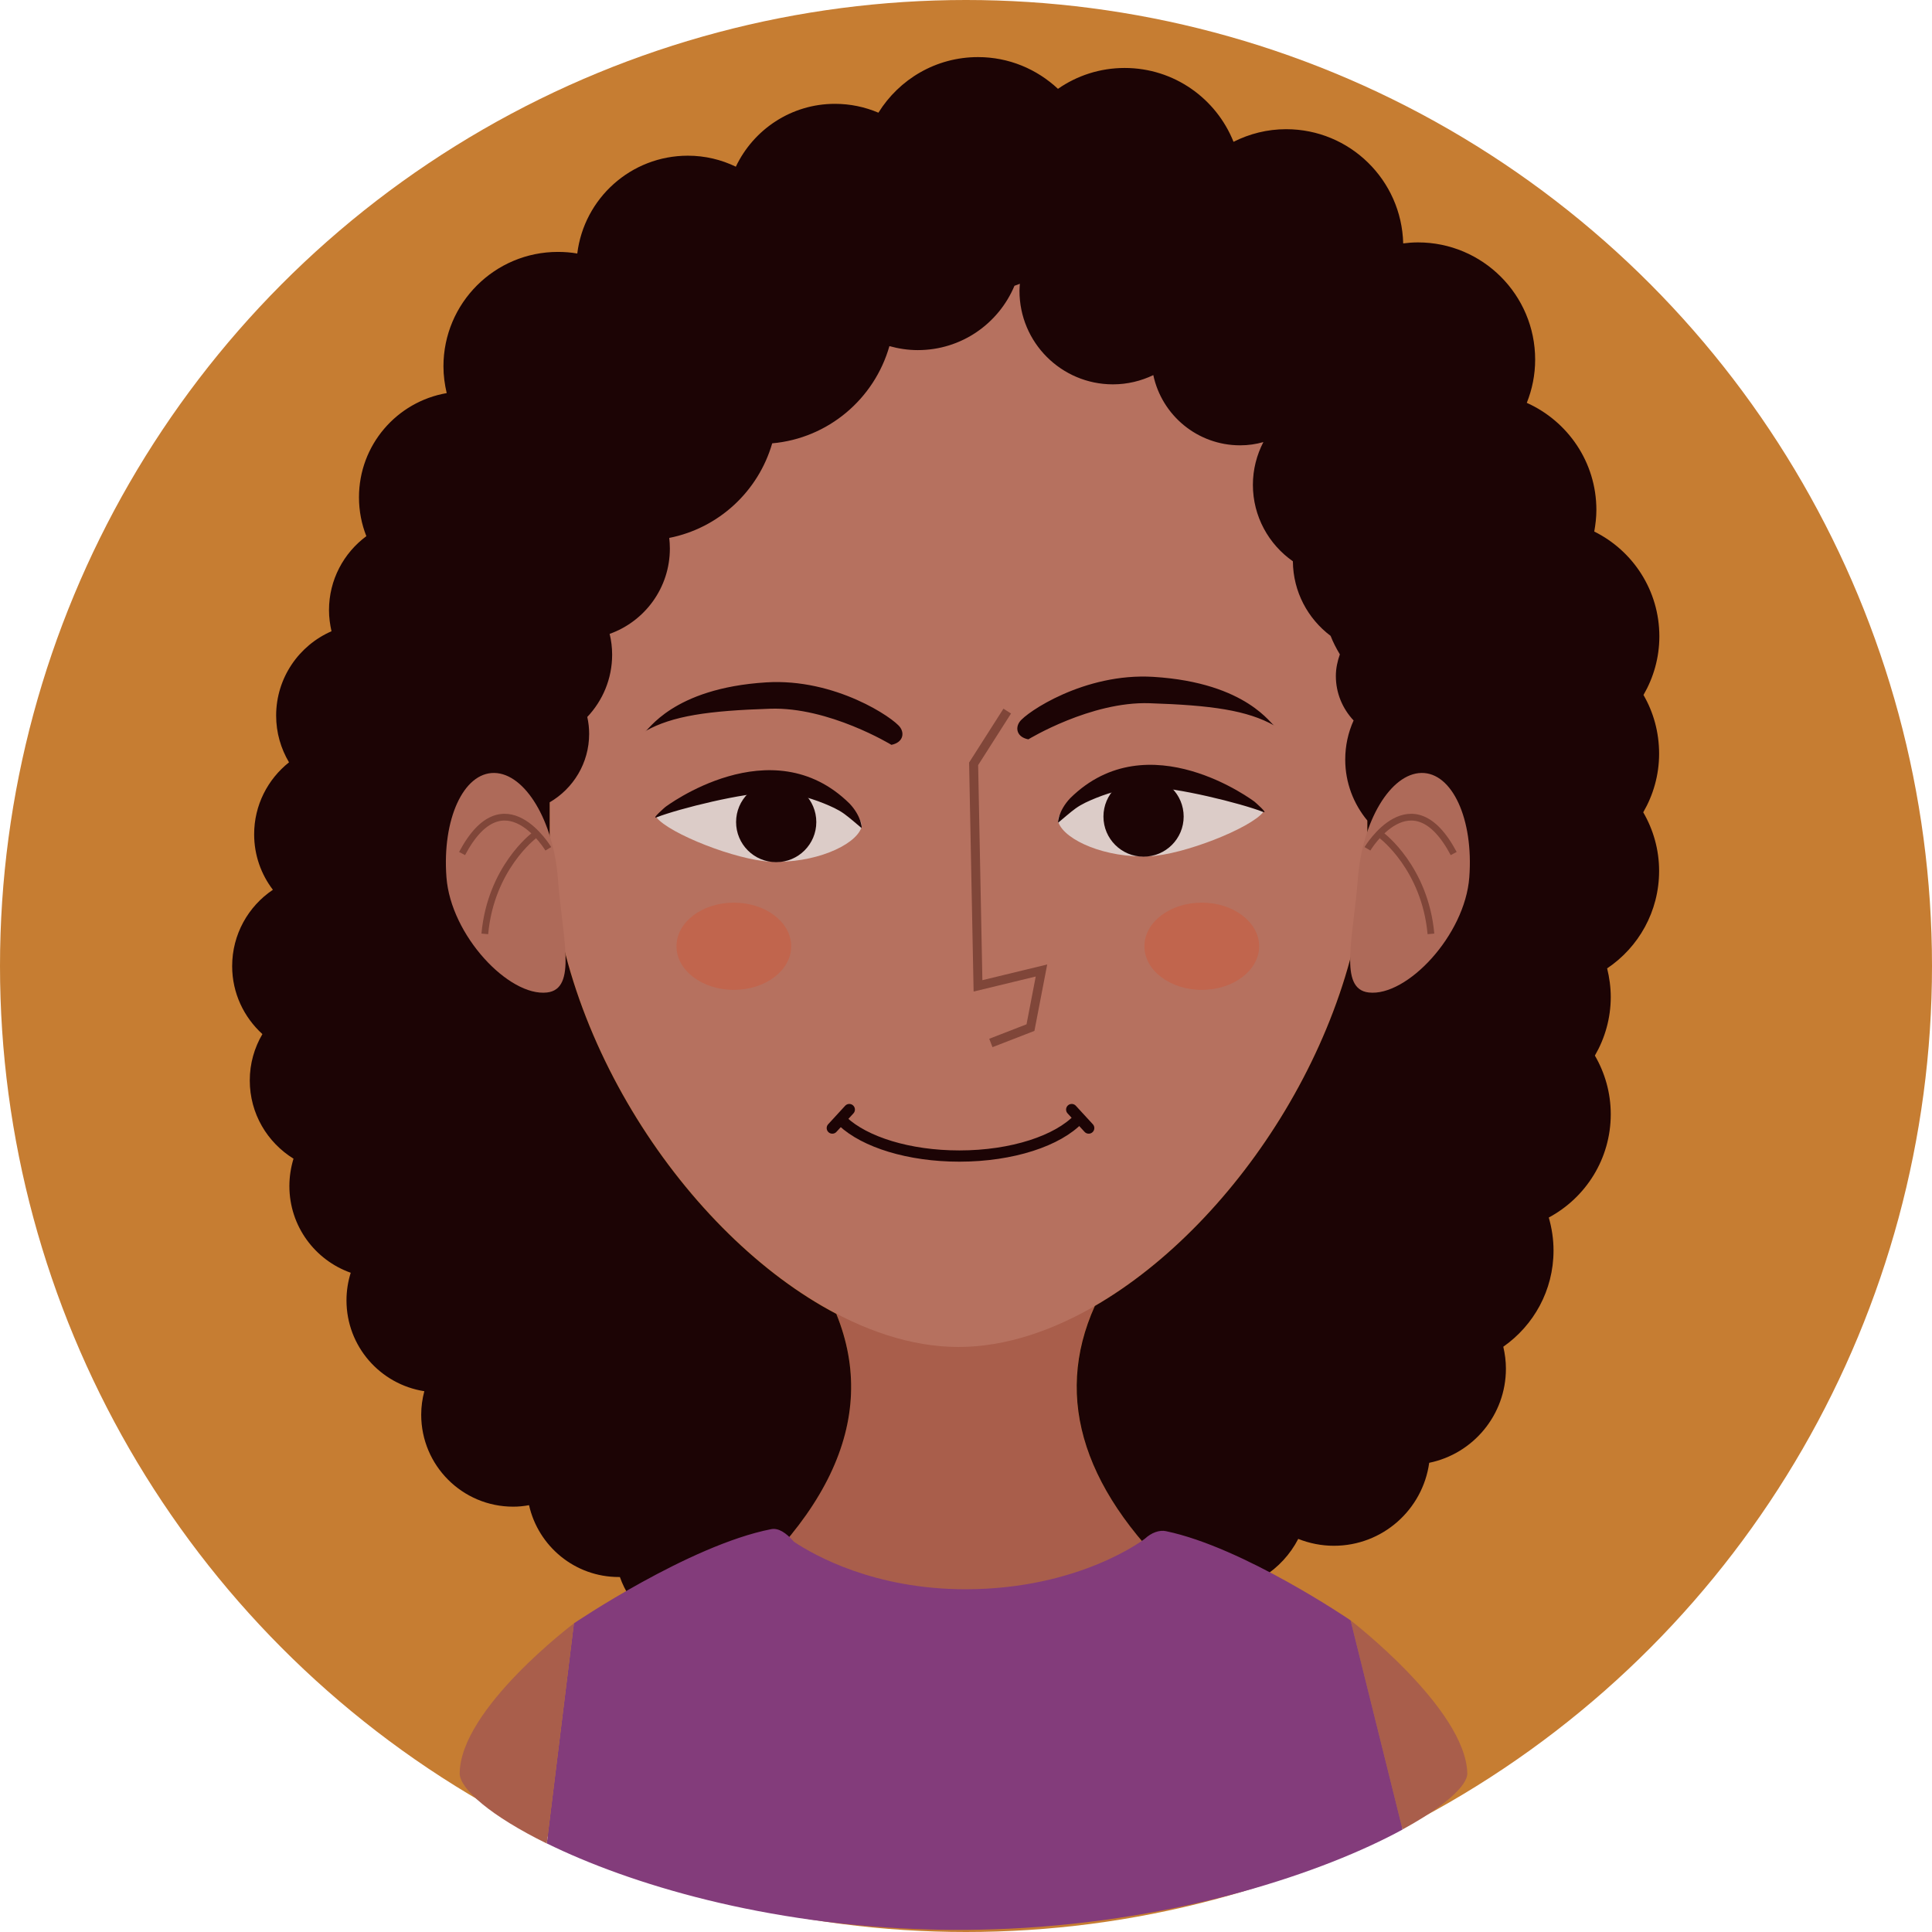 <svg xmlns="http://www.w3.org/2000/svg" enable-background="new 0 0 180 180" viewBox="12.69 12.69 154.62 154.62" width="100" height="100"><circle cx="90" cy="90" r="77.31" fill="#c67d32" class="colorc67d32 svgShape"/><path fill="#a95e4b" d="M116.57,146.34c-12.53,0.44-21.34,21.1-27.22,20.02c-13.52-2.5-14-27.77-26.26-20.02		c17.59-11.12,22.16-22.69,13.37-33.81c8.79,11.12,18.43,3.19,26.74,0C94.41,123.65,98.98,135.22,116.57,146.34z" class="colora95e4b svgShape"/><path fill="#b6715f" d="M122.12,79.52c0,19.9-17.69,40.97-32.72,40.97c-14.99,0-32.72-21.07-32.72-40.97V59.5
		c0-19.9,14.73-36.18,32.72-36.18s32.72,16.28,32.72,36.18V79.52z" class="colorb6715f svgShape"/><path fill="#1c0405" d="M144.22,68.31c0.8-1.38,1.27-2.98,1.27-4.69c0-3.68-2.12-6.86-5.21-8.39c0.1-0.56,0.17-1.14,0.17-1.73
				c0-3.82-2.29-7.1-5.57-8.57c0.43-1.07,0.67-2.24,0.67-3.46c0-5.18-4.2-9.38-9.38-9.38c-0.4,0-0.79,0.03-1.18,0.08
				c-0.13-5.07-4.27-9.14-9.37-9.14c-1.52,0-2.94,0.37-4.21,1.01c-1.38-3.46-4.76-5.91-8.71-5.91c-1.99,0-3.83,0.62-5.34,1.67
				c-1.68-1.57-3.92-2.54-6.4-2.54c-3.37,0-6.31,1.78-7.97,4.45C81.91,21.25,80.74,21,79.51,21c-3.5,0-6.52,2.06-7.93,5.03
				c-1.16-0.56-2.46-0.88-3.84-0.88c-4.56,0-8.31,3.42-8.85,7.83c-0.5-0.09-1.02-0.13-1.55-0.13c-5.06,0-9.16,4.1-9.16,9.16
				c0,0.74,0.1,1.45,0.26,2.14c-3.99,0.69-7.02,4.15-7.02,8.34c0,1.1,0.21,2.15,0.59,3.11c-1.81,1.34-2.99,3.49-2.99,5.92
				c0,0.58,0.08,1.15,0.2,1.69c-2.6,1.13-4.43,3.73-4.43,6.75c0,1.37,0.38,2.64,1.03,3.74c-1.7,1.35-2.79,3.43-2.79,5.76
				c0,1.67,0.56,3.21,1.5,4.44c-1.97,1.32-3.26,3.57-3.26,6.11c0,2.16,0.94,4.09,2.42,5.44c-0.64,1.09-1.01,2.35-1.01,3.71
				c0,2.65,1.4,4.96,3.5,6.26c-0.21,0.69-0.33,1.43-0.33,2.19c0,3.21,2.05,5.93,4.91,6.94c-0.22,0.7-0.34,1.44-0.34,2.21
				c0,3.68,2.7,6.72,6.23,7.27c-0.16,0.6-0.25,1.23-0.25,1.88c0,4.07,3.3,7.36,7.36,7.36c0.43,0,0.85-0.04,1.27-0.12
				c0.74,3.29,3.67,5.75,7.18,5.75c0.03,0,0.06,0,0.09,0c0.79,2.25,2.64,3.98,4.95,4.64c11.67-8.48,15.85-17.18,12.37-25.7
				c-11.98-6.28-22.94-22.64-22.94-38.3V76.9c1.89-1.1,3.16-3.14,3.16-5.48c0-0.46-0.05-0.91-0.15-1.35
				c1.23-1.3,1.99-3.05,1.99-4.99c0-0.57-0.07-1.13-0.2-1.66c2.81-1,4.82-3.68,4.82-6.83c0-0.29-0.02-0.57-0.05-0.85
				c3.96-0.78,7.13-3.73,8.24-7.57c4.49-0.4,8.18-3.56,9.38-7.78c0.72,0.2,1.48,0.32,2.27,0.32c3.49,0,6.47-2.12,7.74-5.15
				c0.15-0.05,0.29-0.1,0.43-0.16c-0.01,0.19-0.03,0.38-0.03,0.57c0,4.13,3.35,7.48,7.48,7.48c1.16,0,2.25-0.27,3.23-0.74
				c0.68,3.21,3.53,5.62,6.95,5.62c0.65,0,1.27-0.09,1.86-0.26c-0.53,1.02-0.84,2.19-0.84,3.42c0,2.53,1.27,4.77,3.2,6.12
				c0.02,2.44,1.2,4.6,3.02,5.97c0.2,0.52,0.46,1.01,0.74,1.48c-0.19,0.54-0.32,1.12-0.32,1.73c0,1.38,0.54,2.62,1.42,3.56
				c-0.43,0.95-0.67,2.01-0.67,3.13c0,1.86,0.67,3.55,1.77,4.88v1.18c0,15.16-10.27,30.99-21.81,37.67
				c-3.37,7.47-0.86,15.08,7.43,22.56c0.64,0.17,1.3,0.27,1.99,0.27c2.99,0,5.58-1.71,6.86-4.19c0.88,0.35,1.85,0.55,2.85,0.55
				c3.9,0,7.11-2.89,7.63-6.64c3.51-0.72,6.14-3.82,6.14-7.54c0-0.6-0.08-1.19-0.21-1.75c2.43-1.7,4.02-4.51,4.02-7.7
				c0-0.92-0.14-1.8-0.38-2.64c2.95-1.58,4.96-4.69,4.96-8.27c0-1.71-0.47-3.31-1.27-4.69c0.8-1.38,1.27-2.98,1.27-4.69
				c0-0.79-0.11-1.56-0.29-2.29c2.51-1.68,4.16-4.55,4.16-7.8c0-1.71-0.47-3.31-1.27-4.69c0.8-1.38,1.27-2.98,1.27-4.69
				S145.02,69.69,144.22,68.31z" class="color1c0405 svgShape"/><ellipse cx="71.42" cy="88.42" fill="#c1654d" rx="4.59" ry="3.49" class="colorc1654d svgShape"/><ellipse cx="108.87" cy="88.42" fill="#c1654d" rx="4.59" ry="3.49" class="colorc1654d svgShape"/><path fill="#dcccc8" d="M81.62,78.95c-0.54,1.44-3.8,2.85-7.26,2.7c-2.73-0.12-8.12-2.24-9.14-3.55c2.28-1.19,6.97-3.11,9.63-3.04
					C77.63,75.12,82.07,77.76,81.62,78.95z" class="colordcccc8 svgShape"/><path fill="#1c0405" d="M65.93,77.28c0,0,8.5-6.45,14.75-0.28c0.95,1,1.02,2.01,0.95,1.95c-0.46-0.38-0.9-0.78-1.38-1.13
					c-0.5-0.36-1.06-0.6-1.62-0.83c-1.29-0.52-2.68-0.88-4.08-0.88c-2.33,0-7.54,1.3-9.31,1.99C64.77,78.28,65.93,77.28,65.93,77.28
					z" class="color1c0405 svgShape"/><circle cx="74.81" cy="78.48" r="3.21" fill="#1c0405" class="color1c0405 svgShape"/><path fill="#dcccc8" d="M97.4,78.52c0.54,1.44,3.8,2.85,7.26,2.7c2.73-0.12,8.12-2.24,9.14-3.55c-2.28-1.19-6.97-3.11-9.63-3.04
					C101.39,74.69,96.95,77.33,97.4,78.52z" class="colordcccc8 svgShape"/><path fill="#1c0405" d="M113.09,76.85c0,0-8.5-6.45-14.75-0.28c-0.95,1-1.02,2.01-0.95,1.95c0.46-0.38,0.9-0.78,1.38-1.13
					c0.5-0.36,1.06-0.6,1.62-0.83c1.29-0.52,2.68-0.88,4.08-0.88c2.33,0,7.54,1.3,9.31,1.99C114.25,77.85,113.09,76.85,113.09,76.85
					z" class="color1c0405 svgShape"/><circle cx="104.21" cy="78.04" r="3.21" fill="#1c0405" class="color1c0405 svgShape"/><path fill="#1c0405" d="M84.03 72.3c0 0-5-3.05-9.7-2.89-4.93.16-7.82.56-10.01 1.8.23.05 2.11-3.44 9.7-3.91 5.53-.34 10.2 2.86 10.71 3.6C85.1 71.42 84.93 72.12 84.03 72.3zM94.99 71.86c0 0 5-3.05 9.7-2.89 4.93.16 7.82.56 10.01 1.8-.23.05-2.11-3.44-9.7-3.91-5.53-.34-10.2 2.86-10.71 3.6C93.92 70.98 94.09 71.69 94.99 71.86z" class="color1c0405 svgShape"/><path fill="#ae6a59" d="M121.36,83.03c-0.35,4.65-1.57,8.81,0.87,9.09c3.05,0.35,7.7-4.57,8.05-9.22c0.35-4.65-1.37-8.39-3.83-8.35
					C123.99,74.59,121.71,78.38,121.36,83.03z" class="colorae6a59 svgShape"/><path fill="none" stroke="#804639" stroke-miterlimit="10" stroke-width=".54" d="M122.13 80.62c0 0 3.55-5.94 6.9.38M123.28 79.57c0 0 3.45 2.59 3.93 7.86" class="colorStroke804639 svgStroke"/><path fill="#ae6a59" d="M57.34,83.03c0.35,4.65,1.57,8.81-0.87,9.09c-3.05,0.35-7.7-4.57-8.05-9.22c-0.35-4.65,1.37-8.39,3.83-8.35
					C54.71,74.59,56.99,78.38,57.34,83.03z" class="colorae6a59 svgShape"/><path fill="none" stroke="#804639" stroke-miterlimit="10" stroke-width=".54" d="M56.57 80.62c0 0-3.55-5.94-6.9.38M55.42 79.57c0 0-3.45 2.59-3.93 7.86" class="colorStroke804639 svgStroke"/><g fill="#000000" class="color000 svgShape"><path fill="#a95e4b" d="M120.78,142.37c0,0,9.2,7.07,9.34,12.23c0.03,0.99-1.84,2.68-5.18,4.5" class="colora95e4b svgShape"/><path fill="#833c7b" d="M120.78,142.37c0,0-8.56-5.85-14.78-7.14c-0.51-0.11-1.15,0.11-1.69,0.61c0,0-5.19,4.04-14.35,4.04
					c-7.28,0-12.06-2.69-13.73-3.8c-0.64-0.74-1.25-1.12-1.82-1.01c-6.56,1.28-15.79,7.54-15.79,7.54l-2.17,17.61
					c6.61,3.25,17.47,6.54,30.65,6.89c0,0,1.45,0.05,2.97,0.03c1.55-0.01,3.32-0.09,3.32-0.09c13.85-0.65,25.29-4.53,31.55-7.94
					L120.78,142.37z" class="color833c7b svgShape"/><path fill="#a95e4b" d="M58.62,142.61c0,0-9.1,6.84-9.14,12c-0.01,1.25,2.51,3.43,6.97,5.62" class="colora95e4b svgShape"/></g><polyline fill="none" stroke="#804639" stroke-miterlimit="10" stroke-width=".72" points="93.3 69.6 90.61 73.82 90.96 91.59 96.04 90.36 95.16 94.93 91.99 96.16"/><g fill="#000000" class="color000 svgShape"><line x1="80.66" x2="79.3" y1="101.49" y2="102.97" fill="none" stroke="#1c0405" stroke-linecap="round" stroke-linejoin="round" stroke-miterlimit="10" stroke-width=".9" class="colorStroke1c0405 svgStroke"/><line x1="98.46" x2="99.82" y1="101.49" y2="102.97" fill="none" stroke="#1c0405" stroke-linecap="round" stroke-linejoin="round" stroke-miterlimit="10" stroke-width=".9" class="colorStroke1c0405 svgStroke"/><path fill="none" stroke="#1c0405" stroke-linecap="round" stroke-linejoin="round" stroke-miterlimit="10" stroke-width=".9" d="M99.03,102.21c-1.66,1.77-5.32,3-9.56,3c-4.05,0-7.57-1.12-9.33-2.77" class="colorStroke1c0405 svgStroke"/></g></svg>